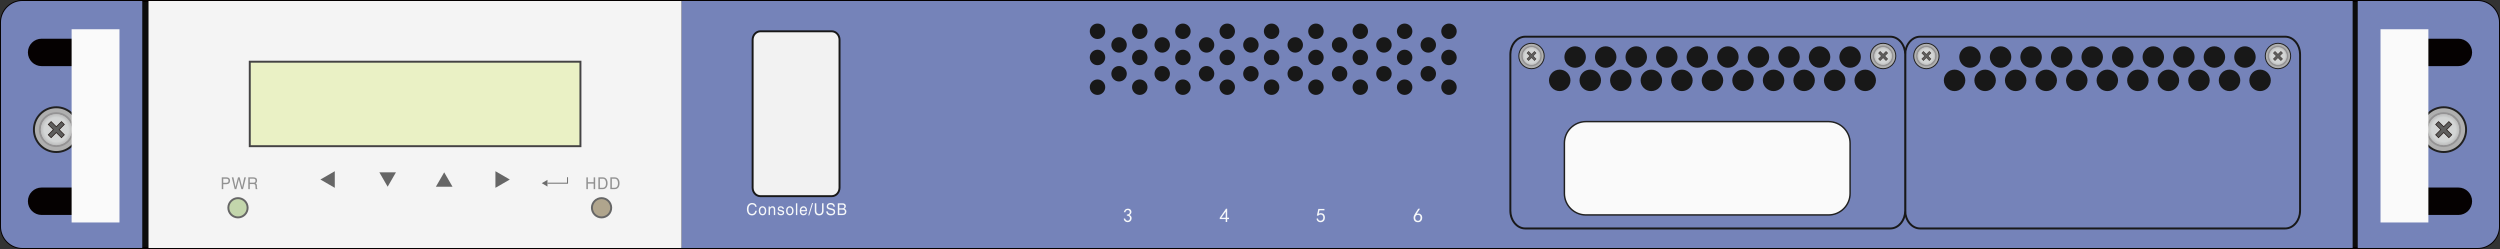 <?xml version="1.0" encoding="utf-8"?>
<!-- Generator: Adobe Illustrator 16.0.0, SVG Export Plug-In . SVG Version: 6.00 Build 0)  -->
<!DOCTYPE svg PUBLIC "-//W3C//DTD SVG 1.1//EN" "http://www.w3.org/Graphics/SVG/1.1/DTD/svg11.dtd">
<svg version="1.1" id="图层_1" xmlns="http://www.w3.org/2000/svg" xmlns:xlink="http://www.w3.org/1999/xlink" x="0px" y="0px"
	 width="1276.59px" height="127.14px" viewBox="0 0 1276.59 127.14" enable-background="new 0 0 1276.59 127.14"
	 xml:space="preserve">
<rect x="0" y="0" width="1276.59" height="127.14" fill="#333333" stroke="none"/>
<g>
	<path fill="#0C0C0C" d="M1276.091,115.642c0,6.075-4.926,11-11,11H11.5c-6.075,0-11-4.925-11-11V11.5c0-6.075,4.925-11,11-11
		h1253.591c6.074,0,11,4.925,11,11V115.642z"/>
	<path fill="#040000" d="M1265.091,127.142H11.5c-6.341,0-11.5-5.159-11.5-11.5V11.5C0,5.159,5.159,0,11.5,0h1253.591
		c6.341,0,11.5,5.159,11.5,11.5v104.142C1276.591,121.982,1271.432,127.142,1265.091,127.142z M11.5,1C5.71,1,1,5.71,1,11.5v104.142
		c0,5.79,4.71,10.5,10.5,10.5h1253.591c5.79,0,10.5-4.71,10.5-10.5V11.5c0-5.79-4.71-10.5-10.5-10.5H11.5z"/>
</g>
<g>
	<path fill="#7583B9" d="M72.643,0.5H11.5c-6.075,0-11,4.925-11,11v104.142c0,6.075,4.925,11,11,11h61.143V0.5z"/>
</g>
<g>
	<path fill="#050101" d="M51.246,26.764c0,3.866-3.134,7-7,7h-23c-3.866,0-7-3.134-7-7l0,0c0-3.866,3.134-7,7-7h23
		C48.112,19.764,51.246,22.897,51.246,26.764L51.246,26.764z"/>
</g>
<g>
	<path fill="#050101" d="M51.246,102.764c0,3.866-3.134,7-7,7h-23c-3.866,0-7-3.134-7-7l0,0c0-3.866,3.134-7,7-7h23
		C48.112,95.764,51.246,98.897,51.246,102.764L51.246,102.764z"/>
</g>
<g>
	<path fill="#AFAFAF" d="M36.83,74.283c-4.46,4.461-11.696,4.457-16.161-0.008C16.203,69.81,16.2,62.572,20.66,58.113
		c4.462-4.462,11.698-4.459,16.163,0.008C41.289,62.586,41.292,69.822,36.83,74.283"/>
</g>
<g>
	<path fill="#202020" d="M28.757,78.127c-3.188,0-6.187-1.242-8.442-3.498c-2.254-2.254-3.497-5.25-3.498-8.437
		c-0.001-3.187,1.238-6.182,3.489-8.433c2.251-2.251,5.245-3.491,8.429-3.491c3.188,0,6.187,1.242,8.441,3.499
		c2.254,2.254,3.497,5.25,3.498,8.436c0.001,3.187-1.239,6.182-3.491,8.434C34.934,76.887,31.941,78.127,28.757,78.127z
		 M28.735,55.269c-2.917,0-5.66,1.136-7.722,3.198c-2.063,2.062-3.198,4.806-3.196,7.725c0.001,2.92,1.14,5.665,3.205,7.73
		c2.066,2.066,4.813,3.205,7.735,3.205c2.917,0,5.658-1.136,7.719-3.197c2.063-2.063,3.199-4.807,3.198-7.726
		c-0.001-2.919-1.14-5.665-3.205-7.729C34.403,56.407,31.657,55.269,28.735,55.269z"/>
</g>
<g>
	<path fill="#AFAFAF" d="M34.687,72.139c-3.278,3.277-8.596,3.275-11.875-0.006c-3.281-3.279-3.284-8.598-0.006-11.875
		c3.278-3.278,8.596-3.275,11.876,0.004C37.963,63.543,37.965,68.86,34.687,72.139"/>
</g>
<g>
	<path fill="#949394" d="M28.753,75.096c-2.378,0-4.614-0.927-6.295-2.609c-1.681-1.681-2.608-3.915-2.609-6.291
		c-0.001-2.377,0.923-4.611,2.604-6.291c1.679-1.679,3.912-2.604,6.288-2.604c2.377,0,4.613,0.926,6.295,2.607
		c3.471,3.471,3.473,9.116,0.005,12.584C33.361,74.171,31.128,75.096,28.753,75.096z M28.74,58.301c-2.108,0-4.09,0.82-5.581,2.311
		c-1.491,1.491-2.312,3.473-2.311,5.583c0.001,2.109,0.824,4.093,2.316,5.585c1.493,1.493,3.477,2.316,5.588,2.316
		c2.108,0,4.089-0.821,5.58-2.311c3.078-3.078,3.076-8.089-0.005-11.17C32.835,59.123,30.85,58.301,28.74,58.301z"/>
</g>
<g>
	<g>
		<defs>
			
				<rect id="SVGID_1_" x="20.826" y="58.288" transform="matrix(-0.707 -0.707 0.707 -0.707 2.269 133.335)" width="15.839" height="15.82"/>
		</defs>
		<clipPath id="SVGID_2_">
			<use xlink:href="#SVGID_1_"  overflow="visible"/>
		</clipPath>
		<g clip-path="url(#SVGID_2_)">
			<path fill="#BFBFBF" d="M34.345,71.797c-3.089,3.09-8.1,3.086-11.191-0.006c-3.093-3.092-3.095-8.104-0.006-11.191
				c3.089-3.09,8.1-3.088,11.191,0.005C37.432,63.695,37.435,68.707,34.345,71.797"/>
		</g>
		<g clip-path="url(#SVGID_2_)">
			<path fill="#C1C1C1" d="M34.213,71.666c-3.016,3.016-7.909,3.013-10.929-0.008c-3.02-3.018-3.021-7.912-0.006-10.928
				c3.017-3.017,7.91-3.016,10.93,0.005S37.229,68.648,34.213,71.666"/>
		</g>
		<g clip-path="url(#SVGID_2_)">
			<path fill="#C3C4C4" d="M34.081,71.534c-2.942,2.942-7.72,2.942-10.666-0.005s-2.947-7.723-0.005-10.666
				c2.943-2.943,7.72-2.943,10.667,0.002C37.023,63.813,37.025,68.59,34.081,71.534"/>
		</g>
		<g clip-path="url(#SVGID_2_)">
			<path fill="#C5C6C6" d="M33.949,71.402c-2.871,2.871-7.528,2.868-10.402-0.005c-2.874-2.876-2.876-7.532-0.006-10.403
				c2.873-2.871,7.529-2.869,10.403,0.004C36.819,63.873,36.821,68.531,33.949,71.402"/>
		</g>
		<g clip-path="url(#SVGID_2_)">
			<path fill="#C7C9C9" d="M33.818,71.271c-2.798,2.798-7.338,2.795-10.14-0.005c-2.801-2.802-2.802-7.342-0.005-10.14
				c2.799-2.799,7.339-2.798,10.141,0.005C36.615,63.932,36.617,68.473,33.818,71.271"/>
		</g>
		<g clip-path="url(#SVGID_2_)">
			<path fill="#CACBCB" d="M33.686,71.139c-2.725,2.725-7.146,2.724-9.875-0.005c-2.729-2.729-2.729-7.149-0.005-9.876
				c2.727-2.727,7.148-2.725,9.876,0.004C36.411,63.99,36.412,68.412,33.686,71.139"/>
		</g>
		<g clip-path="url(#SVGID_2_)">
			<path fill="#CCCECE" d="M33.555,71.008c-2.652,2.652-6.957,2.65-9.613-0.006c-2.655-2.654-2.656-6.96-0.005-9.613
				c2.654-2.652,6.958-2.652,9.614,0.004S36.208,68.354,33.555,71.008"/>
		</g>
		<g clip-path="url(#SVGID_2_)">
			<path fill="#CED0D0" d="M33.423,70.875c-2.579,2.58-6.768,2.58-9.35-0.004c-2.583-2.582-2.584-6.771-0.005-9.35
				c2.581-2.582,6.769-2.58,9.351,0.002C36.003,64.107,36.004,68.293,33.423,70.875"/>
		</g>
		<g clip-path="url(#SVGID_2_)">
			<path fill="#D1D3D3" d="M33.29,70.743c-2.506,2.507-6.575,2.506-9.085-0.003c-2.511-2.511-2.512-6.582-0.005-9.086
				c2.509-2.51,6.578-2.508,9.088,0.002C35.799,64.166,35.799,68.235,33.29,70.743"/>
		</g>
		<g clip-path="url(#SVGID_2_)">
			<path fill="#D3D5D5" d="M33.16,70.613c-2.435,2.434-6.386,2.432-8.823-0.006s-2.439-6.389-0.005-8.822
				c2.436-2.436,6.386-2.436,8.823,0.003C35.594,64.227,35.595,68.177,33.16,70.613"/>
		</g>
	</g>
</g>
<g>
	<polygon fill="#5F5F5E" points="24.651,68.83 27.284,66.197 24.648,63.562 26.11,62.1 28.746,64.736 31.378,62.102 32.842,63.565 
		30.209,66.198 32.844,68.834 31.383,70.295 28.747,67.66 26.114,70.292 	"/>
</g>
<g>
	<path fill="#231815" d="M32.589,63.566l-2.38,2.379l-0.254,0.253l0.254,0.254l2.382,2.382l-1.209,1.207l-2.381-2.381l-0.254-0.254
		l-0.253,0.254l-2.379,2.378l-1.209-1.208l2.379-2.379l0.253-0.253l-0.254-0.255l-2.382-2.382l1.208-1.208l2.382,2.381l0.254,0.254
		l0.253-0.252l2.379-2.379L32.589,63.566z M33.094,63.566l-1.716-1.717l-2.632,2.633l-2.635-2.635l-1.716,1.714l2.636,2.636
		l-2.633,2.633l1.716,1.717l2.633-2.633l2.635,2.633l1.715-1.713l-2.635-2.636L33.094,63.566z"/>
</g>
<g>
	<rect x="36.572" y="14.932" fill="#FAFAFA" width="24.437" height="98.666"/>
</g>
<g>
	<path fill="#7583B9" d="M1203.947,0.5h61.144c6.074,0,11,4.925,11,11v104.142c0,6.075-4.926,11-11,11h-61.144V0.5z"/>
</g>
<g>
	<path fill="#050101" d="M1225.345,26.764c0,3.866,3.133,7,7,7h23c3.865,0,7-3.134,7-7l0,0c0-3.866-3.135-7-7-7h-23
		C1228.478,19.764,1225.345,22.897,1225.345,26.764L1225.345,26.764z"/>
</g>
<g>
	<path fill="#050101" d="M1225.345,102.764c0,3.866,3.133,7,7,7h23c3.865,0,7-3.134,7-7l0,0c0-3.866-3.135-7-7-7h-23
		C1228.478,95.764,1225.345,98.897,1225.345,102.764L1225.345,102.764z"/>
</g>
<g>
	<path fill="#AFAFAF" d="M1239.761,74.283c4.459,4.461,11.695,4.457,16.16-0.008c4.467-4.466,4.469-11.703,0.01-16.162
		c-4.463-4.462-11.699-4.459-16.164,0.008C1235.302,62.586,1235.298,69.822,1239.761,74.283"/>
</g>
<g>
	<path fill="#202020" d="M1247.834,78.127C1247.833,78.127,1247.833,78.127,1247.834,78.127c-3.186-0.001-6.178-1.24-8.427-3.49
		c-2.253-2.252-3.493-5.247-3.491-8.434c0.001-3.186,1.243-6.182,3.497-8.436c2.255-2.256,5.253-3.499,8.441-3.499
		c3.185,0,6.178,1.24,8.43,3.491c2.251,2.251,3.49,5.246,3.489,8.433c-0.002,3.187-1.244,6.183-3.499,8.437
		C1254.02,76.884,1251.021,78.127,1247.834,78.127z M1247.854,55.269c-2.921,0-5.668,1.138-7.734,3.206
		c-2.065,2.065-3.203,4.81-3.204,7.729c-0.002,2.919,1.135,5.663,3.198,7.726c2.061,2.062,4.802,3.196,7.719,3.197c0,0,0,0,0.001,0
		c2.92,0,5.667-1.139,7.733-3.205c2.065-2.065,3.204-4.811,3.206-7.73c0.001-2.919-1.134-5.662-3.196-7.725
		C1253.515,56.405,1250.771,55.269,1247.854,55.269z"/>
</g>
<g>
	<path fill="#AFAFAF" d="M1241.903,72.139c3.279,3.277,8.596,3.275,11.875-0.006c3.281-3.279,3.285-8.598,0.006-11.875
		c-3.277-3.278-8.596-3.275-11.875,0.004C1238.628,63.543,1238.626,68.86,1241.903,72.139"/>
</g>
<g>
	<path fill="#949394" d="M1247.837,75.096L1247.837,75.096c-2.375-0.001-4.607-0.925-6.287-2.604
		c-3.468-3.469-3.465-9.113,0.006-12.584c1.682-1.682,3.917-2.607,6.295-2.607c2.376,0,4.608,0.924,6.287,2.604
		c1.681,1.679,2.605,3.914,2.604,6.291c-0.001,2.376-0.928,4.61-2.609,6.291C1252.45,74.169,1250.215,75.096,1247.837,75.096z
		 M1247.851,58.301c-2.11,0-4.096,0.822-5.588,2.314c-3.081,3.081-3.083,8.092-0.006,11.17c1.49,1.489,3.473,2.31,5.58,2.311
		c2.11,0,4.095-0.823,5.588-2.316c1.493-1.492,2.315-3.476,2.316-5.585c0.001-2.11-0.819-4.092-2.311-5.583
		C1251.941,59.121,1249.959,58.301,1247.851,58.301z"/>
</g>
<g>
	<g>
		<defs>
			
				<rect id="SVGID_3_" x="1239.925" y="58.288" transform="matrix(0.707 -0.707 0.707 0.707 318.604 901.667)" width="15.839" height="15.819"/>
		</defs>
		<clipPath id="SVGID_4_">
			<use xlink:href="#SVGID_3_"  overflow="visible"/>
		</clipPath>
		<g clip-path="url(#SVGID_4_)">
			<path fill="#BFBFBF" d="M1242.245,71.797c3.09,3.09,8.1,3.086,11.191-0.006c3.094-3.092,3.096-8.104,0.006-11.191
				c-3.088-3.09-8.1-3.088-11.191,0.005C1239.159,63.695,1239.155,68.707,1242.245,71.797"/>
		</g>
		<g clip-path="url(#SVGID_4_)">
			<path fill="#C1C1C1" d="M1242.378,71.666c3.015,3.016,7.908,3.013,10.928-0.008c3.02-3.018,3.021-7.912,0.006-10.928
				c-3.016-3.017-7.91-3.016-10.93,0.005S1239.36,68.648,1242.378,71.666"/>
		</g>
		<g clip-path="url(#SVGID_4_)">
			<path fill="#C3C4C4" d="M1242.509,71.534c2.943,2.942,7.721,2.942,10.666-0.005c2.947-2.947,2.947-7.723,0.006-10.666
				c-2.943-2.943-7.721-2.943-10.668,0.002C1239.567,63.813,1239.565,68.59,1242.509,71.534"/>
		</g>
		<g clip-path="url(#SVGID_4_)">
			<path fill="#C5C6C6" d="M1242.642,71.402c2.871,2.871,7.527,2.868,10.402-0.005c2.873-2.876,2.875-7.532,0.006-10.403
				c-2.873-2.871-7.529-2.869-10.404,0.004C1239.771,63.873,1239.769,68.531,1242.642,71.402"/>
		</g>
		<g clip-path="url(#SVGID_4_)">
			<path fill="#C7C9C9" d="M1242.772,71.271c2.797,2.798,7.338,2.795,10.139-0.005c2.801-2.802,2.803-7.342,0.006-10.14
				c-2.799-2.799-7.34-2.798-10.141,0.005C1239.976,63.932,1239.974,68.473,1242.772,71.271"/>
		</g>
		<g clip-path="url(#SVGID_4_)">
			<path fill="#CACBCB" d="M1242.905,71.139c2.725,2.725,7.146,2.724,9.875-0.005c2.729-2.729,2.729-7.149,0.004-9.876
				c-2.727-2.727-7.148-2.725-9.875,0.004C1240.179,63.99,1240.179,68.412,1242.905,71.139"/>
		</g>
		<g clip-path="url(#SVGID_4_)">
			<path fill="#CCCECE" d="M1243.036,71.008c2.652,2.652,6.957,2.65,9.613-0.006c2.654-2.654,2.656-6.96,0.004-9.613
				c-2.654-2.652-6.957-2.652-9.613,0.004S1240.382,68.354,1243.036,71.008"/>
		</g>
		<g clip-path="url(#SVGID_4_)">
			<path fill="#CED0D0" d="M1243.167,70.875c2.58,2.58,6.768,2.58,9.35-0.004c2.584-2.582,2.584-6.771,0.006-9.35
				c-2.582-2.582-6.77-2.58-9.352,0.002C1240.587,64.107,1240.587,68.293,1243.167,70.875"/>
		</g>
		<g clip-path="url(#SVGID_4_)">
			<path fill="#D1D3D3" d="M1243.3,70.743c2.506,2.507,6.576,2.506,9.086-0.003c2.51-2.511,2.512-6.582,0.004-9.086
				c-2.508-2.51-6.578-2.508-9.088,0.002S1240.792,68.235,1243.3,70.743"/>
		</g>
		<g clip-path="url(#SVGID_4_)">
			<path fill="#D3D5D5" d="M1243.431,70.613c2.434,2.434,6.385,2.432,8.822-0.006s2.439-6.389,0.006-8.822
				c-2.436-2.436-6.387-2.436-8.824,0.003S1240.995,68.177,1243.431,70.613"/>
		</g>
	</g>
</g>
<g>
	<polygon fill="#5F5F5E" points="1251.938,68.83 1249.306,66.197 1251.942,63.562 1250.479,62.1 1247.845,64.736 1245.212,62.102 
		1243.749,63.565 1246.382,66.198 1243.747,68.834 1245.208,70.295 1247.843,67.66 1250.476,70.292 	"/>
</g>
<g>
	<path fill="#231815" d="M1245.212,62.357l2.379,2.379l0.254,0.252l0.254-0.254l2.381-2.381l1.209,1.208l-2.383,2.382l-0.254,0.255
		l0.254,0.253l2.379,2.379l-1.209,1.208l-2.379-2.378l-0.254-0.254l-0.254,0.254l-2.381,2.381l-1.209-1.207l2.383-2.382l0.254-0.254
		l-0.254-0.253l-2.381-2.379L1245.212,62.357z M1246.128,66.198l-2.635,2.636l1.715,1.713l2.635-2.633l2.633,2.633l1.717-1.717
		l-2.633-2.633l2.635-2.636l-1.715-1.714l-2.635,2.635l-2.633-2.633l-1.715,1.717L1246.128,66.198z"/>
</g>
<g>
	<rect x="1215.581" y="14.932" fill="#FAFAFA" width="24.437" height="98.666"/>
</g>
<g>
	<rect x="75.838" y="0.5" fill="#F4F4F4" width="272.26" height="126.142"/>
</g>
<g>
	<rect x="348.098" y="0.5" fill="#7583B9" width="853.245" height="126.142"/>
</g>
<g>
	<path fill="#7583B9" d="M1174.496,107.572c0,5.021-3.403,9.09-7.601,9.09H980.468c-4.197,0-7.601-4.068-7.601-9.09V27.83
		c0-5.021,3.403-9.092,7.601-9.092h186.428c4.197,0,7.601,4.07,7.601,9.092V107.572z"/>
	<path fill="#181818" d="M1166.896,117.162H980.468c-4.467,0-8.101-4.302-8.101-9.59V27.83c0-5.289,3.634-9.592,8.101-9.592h186.428
		c4.467,0,8.101,4.303,8.101,9.592v79.742C1174.996,112.86,1171.362,117.162,1166.896,117.162z M980.468,19.238
		c-3.915,0-7.101,3.854-7.101,8.592v79.742c0,4.736,3.186,8.59,7.101,8.59h186.428c3.915,0,7.101-3.854,7.101-8.59V27.83
		c0-4.737-3.186-8.592-7.101-8.592H980.468z"/>
</g>
<g>
	<path fill="#AFAFAF" d="M979.089,33.185c2.531,2.531,6.637,2.528,9.17-0.005c2.534-2.533,2.535-6.64,0.006-9.17
		c-2.532-2.531-6.639-2.53-9.172,0.004C976.56,26.547,976.558,30.653,979.089,33.185"/>
</g>
<g>
	<path fill="#202020" d="M983.67,35.331C983.67,35.331,983.67,35.331,983.67,35.331c-1.798,0-3.487-0.7-4.758-1.97
		c-2.625-2.625-2.623-6.897,0.004-9.524c1.272-1.273,2.965-1.975,4.766-1.975c1.798,0,3.488,0.7,4.76,1.971
		c2.624,2.625,2.621,6.897-0.006,9.523C987.162,34.63,985.47,35.331,983.67,35.331z M983.682,22.362
		c-1.667,0-3.233,0.649-4.412,1.828c-2.432,2.432-2.434,6.388-0.004,8.817c1.176,1.176,2.739,1.823,4.403,1.823h0.001
		c1.666,0,3.233-0.649,4.412-1.828c2.433-2.431,2.435-6.386,0.006-8.816C986.911,23.01,985.346,22.362,983.682,22.362z"/>
</g>
<g>
	<path fill="#AFAFAF" d="M980.306,31.968c1.859,1.859,4.877,1.858,6.738-0.003s1.863-4.879,0.002-6.738
		c-1.859-1.86-4.877-1.858-6.738,0.002C978.446,27.091,978.446,30.107,980.306,31.968"/>
</g>
<g>
	<path fill="#949394" d="M983.673,33.861C983.672,33.861,983.672,33.861,983.673,33.861c-1.406,0-2.728-0.547-3.721-1.54
		c-2.052-2.052-2.051-5.393,0.002-7.446c0.995-0.995,2.318-1.543,3.726-1.543c1.405,0,2.727,0.547,3.72,1.541
		c0.994,0.994,1.542,2.315,1.541,3.722c0,1.406-0.548,2.729-1.543,3.723C986.402,33.313,985.079,33.861,983.673,33.861z
		 M983.68,24.332c-1.141,0-2.212,0.444-3.019,1.25c-1.663,1.664-1.663,4.37-0.002,6.032c0.805,0.804,1.874,1.247,3.013,1.247h0.001
		c1.14,0,2.211-0.444,3.018-1.25c0.806-0.806,1.25-1.877,1.25-3.017c0.001-1.139-0.442-2.21-1.248-3.015
		C985.888,24.775,984.818,24.332,983.68,24.332z"/>
</g>
<g>
	<g>
		<defs>
			
				<rect id="SVGID_5_" x="979.183" y="24.109" transform="matrix(0.707 -0.707 0.707 0.707 267.787 703.83)" width="8.987" height="8.976"/>
		</defs>
		<clipPath id="SVGID_6_">
			<use xlink:href="#SVGID_5_"  overflow="visible"/>
		</clipPath>
		<g clip-path="url(#SVGID_6_)">
			<path fill="#BFBFBF" d="M980.499,31.773c1.754,1.754,4.596,1.751,6.351-0.003c1.755-1.755,1.756-4.599,0.003-6.351
				c-1.752-1.753-4.596-1.752-6.35,0.003C978.748,27.177,978.747,30.021,980.499,31.773"/>
		</g>
		<g clip-path="url(#SVGID_6_)">
			<path fill="#C1C1C1" d="M980.575,31.699c1.711,1.711,4.486,1.709,6.199-0.004c1.715-1.713,1.715-4.489,0.004-6.201
				c-1.711-1.711-4.488-1.711-6.201,0.004C978.864,27.211,978.862,29.987,980.575,31.699"/>
		</g>
		<g clip-path="url(#SVGID_6_)">
			<path fill="#C3C4C4" d="M980.649,31.625c1.67,1.669,4.38,1.669,6.051-0.003c1.672-1.673,1.674-4.382,0.004-6.052
				s-4.381-1.67-6.053,0.001C978.979,27.244,978.979,29.954,980.649,31.625"/>
		</g>
		<g clip-path="url(#SVGID_6_)">
			<path fill="#C5C6C6" d="M980.724,31.55c1.629,1.629,4.271,1.628,5.902-0.003c1.631-1.632,1.633-4.273,0.004-5.902
				c-1.631-1.629-4.272-1.628-5.902,0.002C979.095,27.277,979.095,29.921,980.724,31.55"/>
		</g>
		<g clip-path="url(#SVGID_6_)">
			<path fill="#C7C9C9" d="M980.798,31.475c1.588,1.588,4.164,1.586,5.754-0.002c1.589-1.59,1.59-4.166,0.002-5.754
				s-4.164-1.587-5.754,0.004C979.212,27.311,979.21,29.887,980.798,31.475"/>
		</g>
		<g clip-path="url(#SVGID_6_)">
			<path fill="#CACBCB" d="M980.874,31.4c1.545,1.546,4.055,1.545,5.603-0.003c1.549-1.548,1.549-4.057,0.003-5.604
				c-1.547-1.547-4.057-1.546-5.604,0.002C979.327,27.344,979.327,29.854,980.874,31.4"/>
		</g>
		<g clip-path="url(#SVGID_6_)">
			<path fill="#CCCECE" d="M980.948,31.326c1.504,1.505,3.947,1.504,5.454-0.004c1.507-1.506,1.507-3.949,0.003-5.454
				c-1.506-1.505-3.947-1.505-5.455,0.002S979.442,29.82,980.948,31.326"/>
		</g>
		<g clip-path="url(#SVGID_6_)">
			<path fill="#CED0D0" d="M981.022,31.25c1.463,1.465,3.84,1.465,5.305-0.002c1.467-1.465,1.467-3.842,0.004-5.305
				c-1.465-1.465-3.842-1.464-5.307,0.001C979.56,27.41,979.558,29.785,981.022,31.25"/>
		</g>
		<g clip-path="url(#SVGID_6_)">
			<path fill="#D1D3D3" d="M981.099,31.176c1.422,1.422,3.73,1.422,5.154-0.002s1.426-3.734,0.002-5.155
				c-1.423-1.424-3.732-1.423-5.156,0.001S979.675,29.753,981.099,31.176"/>
		</g>
		<g clip-path="url(#SVGID_6_)">
			<path fill="#D3D5D5" d="M981.171,31.102c1.383,1.381,3.624,1.38,5.008-0.002c1.382-1.384,1.383-3.626,0.002-5.007
				c-1.382-1.382-3.623-1.382-5.006,0.002C979.791,27.479,979.79,29.72,981.171,31.102"/>
		</g>
	</g>
</g>
<g>
	<polygon fill="#5F5F5E" points="985.999,30.09 984.505,28.598 986.001,27.102 985.171,26.271 983.677,27.768 982.183,26.272 
		981.352,27.104 982.847,28.598 981.351,30.093 982.181,30.922 983.675,29.427 985.169,30.92 	"/>
</g>
<g>
	<path fill="#231815" d="M982.183,26.418l1.35,1.35l0.145,0.143l0.144-0.144l1.351-1.351l0.686,0.686l-1.352,1.351l-0.143,0.146
		l0.143,0.143l1.35,1.35l-0.686,0.686l-1.35-1.349l-0.145-0.145l-0.143,0.145l-1.352,1.351l-0.686-0.685l1.352-1.352l0.144-0.144
		l-0.144-0.145l-1.352-1.35L982.183,26.418z M982.702,28.598l-1.494,1.495l0.973,0.972l1.494-1.494l1.494,1.494l0.974-0.975
		l-1.493-1.492l1.496-1.496l-0.975-0.973l-1.494,1.494l-1.494-1.493l-0.973,0.974L982.702,28.598z"/>
</g>
<g>
	<path fill="#AFAFAF" d="M1158.622,33.185c2.529,2.531,6.637,2.528,9.17-0.005s2.535-6.64,0.004-9.17
		c-2.531-2.531-6.637-2.53-9.17,0.004C1156.091,26.547,1156.091,30.653,1158.622,33.185"/>
</g>
<g>
	<path fill="#202020" d="M1163.202,35.331L1163.202,35.331c-1.799,0-3.487-0.7-4.757-1.97c-1.271-1.271-1.972-2.963-1.971-4.762
		c0-1.799,0.701-3.491,1.975-4.763c1.272-1.273,2.965-1.975,4.765-1.975c1.798,0,3.488,0.7,4.759,1.971
		c1.271,1.271,1.972,2.962,1.971,4.761s-0.702,3.49-1.975,4.763C1166.695,34.63,1165.002,35.331,1163.202,35.331z M1163.214,22.362
		c-1.666,0-3.232,0.649-4.411,1.828c-1.179,1.178-1.828,2.744-1.828,4.41c-0.001,1.665,0.647,3.23,1.824,4.408
		c1.175,1.176,2.738,1.823,4.403,1.823l0,0c1.667,0,3.234-0.649,4.413-1.828c1.178-1.178,1.827-2.744,1.828-4.409
		c0-1.666-0.647-3.23-1.824-4.407C1166.442,23.01,1164.878,22.362,1163.214,22.362z"/>
</g>
<g>
	<path fill="#AFAFAF" d="M1159.838,31.968c1.86,1.859,4.878,1.858,6.737-0.003c1.862-1.861,1.863-4.879,0.004-6.738
		c-1.859-1.86-4.877-1.858-6.738,0.002C1157.979,27.091,1157.978,30.107,1159.838,31.968"/>
</g>
<g>
	<path fill="#949394" d="M1163.205,33.861L1163.205,33.861c-1.405,0-2.727-0.547-3.721-1.54c-2.052-2.052-2.051-5.392,0.003-7.446
		c0.995-0.995,2.318-1.543,3.726-1.543c1.405,0,2.727,0.547,3.72,1.541c0.994,0.994,1.541,2.316,1.54,3.722
		s-0.549,2.729-1.544,3.723C1165.935,33.313,1164.612,33.861,1163.205,33.861z M1163.213,24.332c-1.141,0-2.212,0.444-3.019,1.25
		c-1.663,1.665-1.665,4.37-0.003,6.032c0.805,0.804,1.875,1.247,3.014,1.247l0,0c1.14,0,2.211-0.444,3.017-1.25
		c0.807-0.806,1.251-1.877,1.251-3.017c0.001-1.139-0.442-2.21-1.247-3.015S1164.352,24.332,1163.213,24.332z"/>
</g>
<g>
	<g>
		<defs>
			
				<rect id="SVGID_7_" x="1158.715" y="24.109" transform="matrix(0.707 -0.707 0.707 0.707 320.351 830.759)" width="8.987" height="8.976"/>
		</defs>
		<clipPath id="SVGID_8_">
			<use xlink:href="#SVGID_7_"  overflow="visible"/>
		</clipPath>
		<g clip-path="url(#SVGID_8_)">
			<path fill="#BFBFBF" d="M1160.032,31.773c1.752,1.754,4.596,1.751,6.35-0.003c1.754-1.755,1.756-4.599,0.004-6.351
				c-1.754-1.753-4.596-1.752-6.351,0.003C1158.28,27.177,1158.278,30.021,1160.032,31.773"/>
		</g>
		<g clip-path="url(#SVGID_8_)">
			<path fill="#C1C1C1" d="M1160.106,31.699c1.711,1.711,4.488,1.709,6.201-0.004s1.713-4.489,0.003-6.201
				c-1.712-1.711-4.487-1.711-6.201,0.004C1158.396,27.211,1158.396,29.987,1160.106,31.699"/>
		</g>
		<g clip-path="url(#SVGID_8_)">
			<path fill="#C3C4C4" d="M1160.181,31.625c1.67,1.669,4.381,1.669,6.053-0.003c1.672-1.673,1.672-4.382,0.002-6.052
				s-4.379-1.67-6.052,0.001C1158.513,27.244,1158.511,29.954,1160.181,31.625"/>
		</g>
		<g clip-path="url(#SVGID_8_)">
			<path fill="#C5C6C6" d="M1160.257,31.55c1.629,1.629,4.271,1.628,5.902-0.003c1.63-1.632,1.631-4.273,0.002-5.902
				s-4.271-1.628-5.902,0.002C1158.628,27.277,1158.626,29.921,1160.257,31.55"/>
		</g>
		<g clip-path="url(#SVGID_8_)">
			<path fill="#C7C9C9" d="M1160.331,31.475c1.587,1.588,4.162,1.586,5.752-0.002c1.59-1.59,1.59-4.166,0.004-5.754
				c-1.588-1.588-4.164-1.587-5.754,0.004C1158.743,27.311,1158.743,29.887,1160.331,31.475"/>
		</g>
		<g clip-path="url(#SVGID_8_)">
			<path fill="#CACBCB" d="M1160.405,31.4c1.547,1.546,4.055,1.545,5.604-0.003s1.549-4.057,0.002-5.604s-4.055-1.546-5.604,0.002
				C1158.859,27.344,1158.858,29.854,1160.405,31.4"/>
		</g>
		<g clip-path="url(#SVGID_8_)">
			<path fill="#CCCECE" d="M1160.479,31.326c1.506,1.505,3.947,1.504,5.455-0.004c1.506-1.506,1.508-3.949,0.002-5.454
				s-3.947-1.505-5.455,0.002C1158.976,27.377,1158.975,29.82,1160.479,31.326"/>
		</g>
		<g clip-path="url(#SVGID_8_)">
			<path fill="#CED0D0" d="M1160.556,31.25c1.462,1.465,3.84,1.465,5.305-0.002c1.465-1.465,1.465-3.842,0.002-5.305
				c-1.465-1.465-3.84-1.464-5.305,0.001C1159.091,27.41,1159.091,29.785,1160.556,31.25"/>
		</g>
		<g clip-path="url(#SVGID_8_)">
			<path fill="#D1D3D3" d="M1160.63,31.176c1.422,1.422,3.73,1.422,5.154-0.002c1.426-1.424,1.426-3.734,0.004-5.155
				c-1.424-1.424-3.732-1.423-5.156,0.001C1159.206,27.443,1159.206,29.753,1160.63,31.176"/>
		</g>
		<g clip-path="url(#SVGID_8_)">
			<path fill="#D3D5D5" d="M1160.704,31.102c1.381,1.381,3.623,1.38,5.006-0.002c1.383-1.384,1.385-3.626,0.003-5.007
				c-1.382-1.382-3.624-1.382-5.007,0.002S1159.323,29.72,1160.704,31.102"/>
		</g>
	</g>
</g>
<g>
	<polygon fill="#5F5F5E" points="1165.532,30.09 1164.038,28.598 1165.534,27.102 1164.704,26.271 1163.208,27.768 1161.716,26.272 
		1160.884,27.104 1162.378,28.598 1160.884,30.093 1161.712,30.922 1163.208,29.427 1164.702,30.92 	"/>
</g>
<g>
	<path fill="#231815" d="M1161.716,26.418l1.35,1.35l0.143,0.143l0.145-0.144l1.352-1.351l0.686,0.686l-1.352,1.351l-0.145,0.146
		l0.145,0.143l1.35,1.35l-0.687,0.686l-1.351-1.349l-0.143-0.145l-0.145,0.145l-1.351,1.351l-0.687-0.685l1.352-1.352l0.145-0.144
		l-0.145-0.145l-1.35-1.35L1161.716,26.418z M1162.235,28.598l-1.496,1.495l0.974,0.972l1.495-1.494l1.494,1.494l0.973-0.975
		l-1.494-1.492l1.496-1.496l-0.973-0.973l-1.496,1.494l-1.492-1.493l-0.975,0.974L1162.235,28.598z"/>
</g>
<g>
	<g>
		<circle fill="#181818" cx="998.075" cy="41.036" r="5.484"/>
	</g>
	<g>
		<circle fill="#181818" cx="1013.675" cy="41.036" r="5.484"/>
	</g>
	<g>
		<circle fill="#181818" cx="1029.274" cy="41.036" r="5.484"/>
	</g>
	<g>
		<circle fill="#181818" cx="1044.875" cy="41.036" r="5.484"/>
	</g>
	<g>
		<circle fill="#181818" cx="1060.476" cy="41.036" r="5.484"/>
	</g>
	<g>
		<circle fill="#181818" cx="1076.075" cy="41.036" r="5.484"/>
	</g>
	<g>
		<circle fill="#181818" cx="1091.675" cy="41.036" r="5.484"/>
	</g>
	<g>
		<circle fill="#181818" cx="1107.276" cy="41.036" r="5.484"/>
	</g>
	<g>
		<circle fill="#181818" cx="1122.875" cy="41.036" r="5.484"/>
	</g>
	<g>
		<circle fill="#181818" cx="1138.476" cy="41.036" r="5.484"/>
	</g>
	<g>
		<circle fill="#181818" cx="1154.075" cy="41.036" r="5.484"/>
	</g>
	<g>
		<circle fill="#181818" cx="1005.952" cy="29.126" r="5.484"/>
	</g>
	<g>
		<circle fill="#181818" cx="1021.552" cy="29.126" r="5.484"/>
	</g>
	<g>
		<circle fill="#181818" cx="1037.151" cy="29.126" r="5.484"/>
	</g>
	<g>
		<circle fill="#181818" cx="1052.752" cy="29.126" r="5.484"/>
	</g>
	<g>
		<circle fill="#181818" cx="1068.353" cy="29.126" r="5.484"/>
	</g>
	<g>
		<circle fill="#181818" cx="1083.952" cy="29.126" r="5.484"/>
	</g>
	<g>
		<circle fill="#181818" cx="1099.552" cy="29.126" r="5.484"/>
	</g>
	<g>
		<circle fill="#181818" cx="1115.153" cy="29.126" r="5.484"/>
	</g>
	<g>
		<circle fill="#181818" cx="1130.752" cy="29.126" r="5.484"/>
	</g>
	<g>
		<circle fill="#181818" cx="1146.353" cy="29.126" r="5.484"/>
	</g>
</g>
<g>
	<path fill="#7583B9" d="M972.868,107.572c0,5.021-3.404,9.09-7.602,9.09H778.839c-4.197,0-7.6-4.068-7.6-9.09V27.83
		c0-5.021,3.402-9.092,7.6-9.092h186.428c4.197,0,7.602,4.07,7.602,9.092V107.572z"/>
	<path fill="#181818" d="M965.267,117.162H778.839c-4.466,0-8.1-4.302-8.1-9.59V27.83c0-5.289,3.634-9.592,8.1-9.592h186.428
		c4.467,0,8.102,4.303,8.102,9.592v79.742C973.368,112.86,969.733,117.162,965.267,117.162z M778.839,19.238
		c-3.915,0-7.1,3.854-7.1,8.592v79.742c0,4.736,3.185,8.59,7.1,8.59h186.428c3.916,0,7.102-3.854,7.102-8.59V27.83
		c0-4.737-3.186-8.592-7.102-8.592H778.839z"/>
</g>
<g>
	<path fill="#AFAFAF" d="M777.461,33.185c2.53,2.531,6.637,2.528,9.17-0.005c2.534-2.533,2.535-6.64,0.005-9.17
		c-2.531-2.531-6.638-2.53-9.171,0.004C774.931,26.547,774.93,30.653,777.461,33.185"/>
</g>
<g>
	<path fill="#202020" d="M782.041,35.331L782.041,35.331c-1.798,0-3.487-0.7-4.757-1.97c-1.271-1.271-1.972-2.962-1.971-4.762
		c0.001-1.799,0.702-3.49,1.975-4.763c1.272-1.273,2.965-1.975,4.766-1.975c1.798,0,3.488,0.7,4.759,1.971
		c1.271,1.271,1.971,2.962,1.97,4.761c-0.001,1.799-0.702,3.491-1.975,4.763C785.534,34.63,783.842,35.331,782.041,35.331z
		 M782.054,22.362c-1.667,0-3.233,0.649-4.412,1.828c-1.179,1.178-1.828,2.744-1.828,4.41c-0.001,1.665,0.647,3.23,1.824,4.408
		c1.176,1.176,2.739,1.823,4.403,1.823l0,0c1.667,0,3.234-0.649,4.413-1.828c1.179-1.178,1.827-2.744,1.828-4.409
		s-0.646-3.23-1.823-4.407C785.282,23.01,783.718,22.362,782.054,22.362z"/>
</g>
<g>
	<path fill="#AFAFAF" d="M778.677,31.968c1.86,1.859,4.878,1.858,6.738-0.003c1.861-1.861,1.863-4.879,0.003-6.738
		c-1.859-1.86-4.877-1.858-6.738,0.002C776.818,27.091,776.817,30.107,778.677,31.968"/>
</g>
<g>
	<path fill="#949394" d="M782.044,33.861L782.044,33.861c-1.405,0-2.727-0.547-3.721-1.54c-2.051-2.052-2.05-5.393,0.003-7.446
		c0.995-0.995,2.318-1.543,3.726-1.543c1.405,0,2.727,0.547,3.72,1.541c0.994,0.994,1.541,2.315,1.541,3.722
		c-0.001,1.406-0.549,2.729-1.544,3.723C784.774,33.313,783.451,33.861,782.044,33.861z M782.052,24.332
		c-1.141,0-2.212,0.444-3.019,1.25c-1.663,1.664-1.664,4.37-0.003,6.032c0.805,0.804,1.875,1.247,3.014,1.247l0,0
		c1.141,0,2.212-0.444,3.018-1.25s1.25-1.877,1.251-3.017c0-1.139-0.443-2.21-1.248-3.015S783.19,24.332,782.052,24.332z"/>
</g>
<g>
	<g>
		<defs>
			
				<rect id="SVGID_9_" x="777.555" y="24.109" transform="matrix(0.707 -0.707 0.707 0.707 208.753 561.279)" width="8.987" height="8.976"/>
		</defs>
		<clipPath id="SVGID_10_">
			<use xlink:href="#SVGID_9_"  overflow="visible"/>
		</clipPath>
		<g clip-path="url(#SVGID_10_)">
			<path fill="#BFBFBF" d="M778.871,31.773c1.753,1.754,4.596,1.751,6.351-0.003c1.754-1.755,1.756-4.599,0.003-6.351
				c-1.753-1.753-4.596-1.752-6.351,0.003C777.12,27.177,777.118,30.021,778.871,31.773"/>
		</g>
		<g clip-path="url(#SVGID_10_)">
			<path fill="#C1C1C1" d="M778.946,31.699c1.711,1.711,4.487,1.709,6.2-0.004c1.714-1.713,1.714-4.489,0.004-6.201
				c-1.712-1.711-4.488-1.711-6.202,0.004C777.235,27.211,777.234,29.987,778.946,31.699"/>
		</g>
		<g clip-path="url(#SVGID_10_)">
			<path fill="#C3C4C4" d="M779.021,31.625c1.67,1.669,4.381,1.669,6.052-0.003c1.672-1.673,1.673-4.382,0.003-6.052
				s-4.38-1.67-6.053,0.001C777.352,27.244,777.351,29.954,779.021,31.625"/>
		</g>
		<g clip-path="url(#SVGID_10_)">
			<path fill="#C5C6C6" d="M779.096,31.55c1.629,1.629,4.271,1.628,5.902-0.003c1.63-1.632,1.632-4.273,0.003-5.902
				c-1.63-1.629-4.271-1.628-5.902,0.002C777.467,27.277,777.466,29.921,779.096,31.55"/>
		</g>
		<g clip-path="url(#SVGID_10_)">
			<path fill="#C7C9C9" d="M779.17,31.475c1.587,1.588,4.163,1.586,5.753-0.002c1.59-1.59,1.59-4.166,0.003-5.754
				c-1.588-1.588-4.164-1.587-5.754,0.004C777.583,27.311,777.582,29.887,779.17,31.475"/>
		</g>
		<g clip-path="url(#SVGID_10_)">
			<path fill="#CACBCB" d="M779.245,31.4c1.546,1.546,4.055,1.545,5.604-0.003s1.549-4.057,0.002-5.604s-4.056-1.546-5.604,0.002
				C777.698,27.344,777.698,29.854,779.245,31.4"/>
		</g>
		<g clip-path="url(#SVGID_10_)">
			<path fill="#CCCECE" d="M779.319,31.326c1.505,1.505,3.947,1.504,5.455-0.004c1.506-1.506,1.507-3.949,0.002-5.454
				c-1.506-1.505-3.947-1.505-5.455,0.002C777.814,27.377,777.813,29.82,779.319,31.326"/>
		</g>
		<g clip-path="url(#SVGID_10_)">
			<path fill="#CED0D0" d="M779.395,31.25c1.463,1.465,3.84,1.465,5.305-0.002c1.466-1.465,1.466-3.842,0.003-5.305
				c-1.465-1.465-3.841-1.464-5.306,0.001C777.931,27.41,777.93,29.785,779.395,31.25"/>
		</g>
		<g clip-path="url(#SVGID_10_)">
			<path fill="#D1D3D3" d="M779.47,31.176c1.422,1.422,3.73,1.422,5.154-0.002c1.425-1.424,1.426-3.734,0.003-5.155
				c-1.423-1.424-3.732-1.423-5.156,0.001C778.046,27.443,778.046,29.753,779.47,31.176"/>
		</g>
		<g clip-path="url(#SVGID_10_)">
			<path fill="#D3D5D5" d="M779.543,31.102c1.382,1.381,3.624,1.38,5.007-0.002c1.383-1.384,1.384-3.626,0.002-5.007
				c-1.381-1.382-3.623-1.382-5.006,0.002S778.162,29.72,779.543,31.102"/>
		</g>
	</g>
</g>
<g>
	<polygon fill="#5F5F5E" points="784.371,30.09 782.877,28.598 784.373,27.102 783.543,26.271 782.048,27.768 780.555,26.272 
		779.724,27.104 781.218,28.598 779.723,30.093 780.552,30.922 782.047,29.427 783.541,30.92 	"/>
</g>
<g>
	<path fill="#231815" d="M780.555,26.418l1.35,1.35l0.144,0.143l0.145-0.144l1.351-1.351l0.686,0.686l-1.352,1.351l-0.144,0.146
		l0.144,0.143l1.35,1.35l-0.687,0.686l-1.35-1.349l-0.144-0.145l-0.144,0.145l-1.352,1.351l-0.686-0.685l1.352-1.352l0.145-0.144
		l-0.145-0.145l-1.351-1.35L780.555,26.418z M781.074,28.598l-1.495,1.495l0.973,0.972l1.495-1.494l1.494,1.494l0.974-0.975
		l-1.494-1.492l1.496-1.496l-0.974-0.973l-1.495,1.494l-1.493-1.493l-0.974,0.974L781.074,28.598z"/>
</g>
<g>
	<path fill="#AFAFAF" d="M956.993,33.185c2.53,2.531,6.637,2.528,9.17-0.005s2.535-6.64,0.005-9.17
		c-2.532-2.531-6.638-2.53-9.171,0.004C954.463,26.547,954.462,30.653,956.993,33.185"/>
</g>
<g>
	<path fill="#202020" d="M961.573,35.331L961.573,35.331c-1.798,0-3.487-0.7-4.757-1.97c-1.271-1.271-1.972-2.962-1.971-4.762
		c0.001-1.799,0.702-3.49,1.975-4.763c1.272-1.273,2.965-1.975,4.765-1.975c1.798,0,3.488,0.7,4.76,1.971s1.971,2.962,1.97,4.761
		s-0.702,3.49-1.975,4.763C965.066,34.63,963.374,35.331,961.573,35.331z M961.585,22.362c-1.666,0-3.232,0.649-4.411,1.828
		c-1.179,1.178-1.828,2.744-1.828,4.41c-0.001,1.665,0.647,3.23,1.824,4.408c1.176,1.176,2.739,1.823,4.403,1.823l0,0
		c1.667,0,3.234-0.649,4.413-1.828c1.178-1.178,1.827-2.744,1.828-4.41c0.001-1.665-0.646-3.23-1.823-4.407
		C964.814,23.01,963.25,22.362,961.585,22.362z"/>
</g>
<g>
	<path fill="#AFAFAF" d="M958.21,31.968c1.859,1.859,4.877,1.858,6.737-0.003c1.862-1.861,1.863-4.879,0.003-6.738
		c-1.859-1.86-4.877-1.858-6.738,0.002C956.351,27.091,956.35,30.107,958.21,31.968"/>
</g>
<g>
	<path fill="#949394" d="M961.576,33.861L961.576,33.861c-1.405,0-2.727-0.547-3.72-1.54c-2.052-2.052-2.051-5.392,0.002-7.446
		c0.995-0.995,2.318-1.543,3.726-1.543c1.405,0,2.727,0.547,3.72,1.541c0.994,0.994,1.542,2.315,1.541,3.722
		c-0.001,1.406-0.549,2.729-1.544,3.723C964.307,33.313,962.983,33.861,961.576,33.861z M961.584,24.332
		c-1.141,0-2.212,0.444-3.019,1.25c-1.663,1.664-1.664,4.37-0.002,6.032c0.805,0.804,1.874,1.247,3.013,1.247c0,0,0,0,0.001,0
		c1.14,0,2.211-0.444,3.017-1.25c0.807-0.806,1.251-1.877,1.251-3.017c0-1.139-0.442-2.209-1.248-3.015
		C963.792,24.775,962.723,24.332,961.584,24.332z"/>
</g>
<g>
	<g>
		<defs>
			
				<rect id="SVGID_11_" x="957.087" y="24.109" transform="matrix(0.707 -0.707 0.707 0.707 261.318 688.208)" width="8.987" height="8.976"/>
		</defs>
		<clipPath id="SVGID_12_">
			<use xlink:href="#SVGID_11_"  overflow="visible"/>
		</clipPath>
		<g clip-path="url(#SVGID_12_)">
			<path fill="#BFBFBF" d="M958.403,31.773c1.753,1.754,4.596,1.751,6.35-0.003c1.755-1.755,1.756-4.599,0.004-6.351
				c-1.753-1.753-4.596-1.752-6.35,0.003C956.651,27.177,956.65,30.021,958.403,31.773"/>
		</g>
		<g clip-path="url(#SVGID_12_)">
			<path fill="#C1C1C1" d="M958.479,31.699c1.711,1.711,4.487,1.709,6.2-0.004c1.714-1.713,1.714-4.489,0.004-6.201
				c-1.712-1.711-4.488-1.711-6.201,0.004C956.768,27.211,956.767,29.987,958.479,31.699"/>
		</g>
		<g clip-path="url(#SVGID_12_)">
			<path fill="#C3C4C4" d="M958.553,31.625c1.67,1.669,4.38,1.669,6.052-0.003c1.672-1.673,1.673-4.382,0.003-6.052
				s-4.38-1.67-6.052,0.001C956.884,27.244,956.882,29.954,958.553,31.625"/>
		</g>
		<g clip-path="url(#SVGID_12_)">
			<path fill="#C5C6C6" d="M958.628,31.55c1.629,1.629,4.271,1.628,5.902-0.003c1.631-1.632,1.632-4.273,0.003-5.902
				c-1.63-1.629-4.272-1.628-5.902,0.002C956.999,27.277,956.998,29.921,958.628,31.55"/>
		</g>
		<g clip-path="url(#SVGID_12_)">
			<path fill="#C7C9C9" d="M958.702,31.475c1.588,1.588,4.163,1.586,5.753-0.002c1.589-1.59,1.59-4.166,0.003-5.754
				c-1.588-1.588-4.164-1.587-5.754,0.004C957.115,27.311,957.114,29.887,958.702,31.475"/>
		</g>
		<g clip-path="url(#SVGID_12_)">
			<path fill="#CACBCB" d="M958.777,31.4c1.546,1.546,4.055,1.545,5.603-0.003c1.549-1.548,1.549-4.057,0.003-5.604
				c-1.547-1.547-4.056-1.546-5.604,0.002S957.23,29.854,958.777,31.4"/>
		</g>
		<g clip-path="url(#SVGID_12_)">
			<path fill="#CCCECE" d="M958.852,31.326c1.505,1.505,3.947,1.504,5.454-0.004c1.507-1.506,1.508-3.949,0.003-5.454
				c-1.506-1.505-3.947-1.505-5.455,0.002C957.347,27.377,957.347,29.82,958.852,31.326"/>
		</g>
		<g clip-path="url(#SVGID_12_)">
			<path fill="#CED0D0" d="M958.927,31.25c1.463,1.465,3.84,1.465,5.305-0.002c1.466-1.465,1.466-3.842,0.003-5.305
				c-1.465-1.465-3.841-1.464-5.306,0.001C957.463,27.41,957.462,29.785,958.927,31.25"/>
		</g>
		<g clip-path="url(#SVGID_12_)">
			<path fill="#D1D3D3" d="M959.002,31.176c1.422,1.422,3.73,1.422,5.154-0.002c1.425-1.424,1.426-3.734,0.003-5.155
				c-1.424-1.424-3.732-1.423-5.156,0.001C957.578,27.443,957.578,29.753,959.002,31.176"/>
		</g>
		<g clip-path="url(#SVGID_12_)">
			<path fill="#D3D5D5" d="M959.075,31.102c1.382,1.381,3.623,1.38,5.007-0.002c1.383-1.384,1.384-3.626,0.003-5.007
				c-1.383-1.382-3.624-1.382-5.007,0.002C957.694,27.479,957.694,29.72,959.075,31.102"/>
		</g>
	</g>
</g>
<g>
	<polygon fill="#5F5F5E" points="963.903,30.09 962.409,28.598 963.905,27.102 963.075,26.271 961.58,27.768 960.087,26.272 
		959.256,27.104 960.75,28.598 959.255,30.093 960.084,30.922 961.579,29.427 963.073,30.92 	"/>
</g>
<g>
	<path fill="#231815" d="M960.087,26.418l1.35,1.35l0.144,0.143l0.144-0.144l1.352-1.351l0.686,0.686l-1.352,1.351l-0.144,0.146
		l0.144,0.143l1.35,1.35l-0.686,0.686l-1.351-1.349l-0.144-0.145l-0.144,0.145l-1.351,1.351l-0.687-0.685l1.352-1.352l0.144-0.144
		l-0.144-0.145l-1.351-1.35L960.087,26.418z M960.606,28.598l-1.495,1.495l0.974,0.972l1.494-1.494l1.494,1.494l0.974-0.975
		l-1.494-1.492l1.496-1.496l-0.974-0.973l-1.495,1.494l-1.493-1.493l-0.974,0.974L960.606,28.598z"/>
</g>
<g>
	<g>
		<circle fill="#181818" cx="796.446" cy="41.036" r="5.484"/>
	</g>
	<g>
		<circle fill="#181818" cx="812.046" cy="41.036" r="5.484"/>
	</g>
	<g>
		<circle fill="#181818" cx="827.646" cy="41.036" r="5.484"/>
	</g>
	<g>
		<circle fill="#181818" cx="843.247" cy="41.036" r="5.484"/>
	</g>
	<g>
		<circle fill="#181818" cx="858.847" cy="41.036" r="5.484"/>
	</g>
	<g>
		<circle fill="#181818" cx="874.447" cy="41.036" r="5.484"/>
	</g>
	<g>
		<circle fill="#181818" cx="890.047" cy="41.036" r="5.484"/>
	</g>
	<g>
		<circle fill="#181818" cx="905.647" cy="41.036" r="5.484"/>
	</g>
	<g>
		<circle fill="#181818" cx="921.247" cy="41.036" r="5.484"/>
	</g>
	<g>
		<circle fill="#181818" cx="936.847" cy="41.036" r="5.484"/>
	</g>
	<g>
		<circle fill="#181818" cx="952.447" cy="41.036" r="5.484"/>
	</g>
	<g>
		<circle fill="#181818" cx="804.323" cy="29.126" r="5.484"/>
	</g>
	<g>
		<circle fill="#181818" cx="819.923" cy="29.126" r="5.484"/>
	</g>
	<g>
		<circle fill="#181818" cx="835.523" cy="29.126" r="5.484"/>
	</g>
	<g>
		<circle fill="#181818" cx="851.124" cy="29.126" r="5.484"/>
	</g>
	<g>
		<circle fill="#181818" cx="866.724" cy="29.126" r="5.484"/>
	</g>
	<g>
		<circle fill="#181818" cx="882.324" cy="29.126" r="5.484"/>
	</g>
	<g>
		<circle fill="#181818" cx="897.924" cy="29.126" r="5.484"/>
	</g>
	<g>
		<circle fill="#181818" cx="913.524" cy="29.126" r="5.484"/>
	</g>
	<g>
		<circle fill="#181818" cx="929.124" cy="29.126" r="5.484"/>
	</g>
	<g>
		<circle fill="#181818" cx="944.724" cy="29.126" r="5.484"/>
	</g>
</g>
<g>
	<circle fill="#181818" cx="560.425" cy="15.977" r="3.946"/>
</g>
<g>
	<circle fill="#181818" cx="560.425" cy="29.335" r="3.946"/>
</g>
<g>
	<circle fill="#181818" cx="560.425" cy="44.52" r="3.946"/>
</g>
<g>
	<circle fill="#181818" cx="571.437" cy="22.941" r="3.946"/>
</g>
<g>
	<circle fill="#181818" cx="571.437" cy="37.66" r="3.946"/>
</g>
<g>
	<circle fill="#181818" cx="582.004" cy="15.977" r="3.946"/>
</g>
<g>
	<circle fill="#181818" cx="582.004" cy="29.335" r="3.946"/>
</g>
<g>
	<circle fill="#181818" cx="582.004" cy="44.52" r="3.946"/>
</g>
<g>
	<circle fill="#181818" cx="593.468" cy="22.941" r="3.946"/>
</g>
<g>
	<circle fill="#181818" cx="593.468" cy="37.66" r="3.946"/>
</g>
<g>
	<circle fill="#181818" cx="604.035" cy="15.977" r="3.946"/>
</g>
<g>
	<circle fill="#181818" cx="604.035" cy="29.335" r="3.946"/>
</g>
<g>
	<circle fill="#181818" cx="604.035" cy="44.52" r="3.946"/>
</g>
<g>
	<circle fill="#181818" cx="616.112" cy="22.941" r="3.946"/>
</g>
<g>
	<circle fill="#181818" cx="616.112" cy="37.66" r="3.946"/>
</g>
<g>
	<circle fill="#181818" cx="626.679" cy="15.977" r="3.946"/>
</g>
<g>
	<circle fill="#181818" cx="626.679" cy="29.335" r="3.946"/>
</g>
<g>
	<circle fill="#181818" cx="626.679" cy="44.52" r="3.946"/>
</g>
<g>
	<circle fill="#181818" cx="638.756" cy="22.941" r="3.946"/>
</g>
<g>
	<circle fill="#181818" cx="638.756" cy="37.66" r="3.946"/>
</g>
<g>
	<circle fill="#181818" cx="649.324" cy="15.977" r="3.946"/>
</g>
<g>
	<circle fill="#181818" cx="649.324" cy="29.335" r="3.946"/>
</g>
<g>
	<circle fill="#181818" cx="649.324" cy="44.52" r="3.946"/>
</g>
<g>
	<circle fill="#181818" cx="661.4" cy="22.941" r="3.946"/>
</g>
<g>
	<circle fill="#181818" cx="661.4" cy="37.66" r="3.946"/>
</g>
<g>
	<circle fill="#181818" cx="671.969" cy="15.977" r="3.946"/>
</g>
<g>
	<circle fill="#181818" cx="671.969" cy="29.335" r="3.946"/>
</g>
<g>
	<circle fill="#181818" cx="671.969" cy="44.52" r="3.946"/>
</g>
<g>
	<circle fill="#181818" cx="684.045" cy="22.941" r="3.946"/>
</g>
<g>
	<circle fill="#181818" cx="684.045" cy="37.66" r="3.946"/>
</g>
<g>
	<circle fill="#181818" cx="694.613" cy="15.977" r="3.946"/>
</g>
<g>
	<circle fill="#181818" cx="694.613" cy="29.335" r="3.946"/>
</g>
<g>
	<circle fill="#181818" cx="694.613" cy="44.52" r="3.946"/>
</g>
<g>
	<circle fill="#181818" cx="706.689" cy="22.941" r="3.946"/>
</g>
<g>
	<circle fill="#181818" cx="706.689" cy="37.66" r="3.946"/>
</g>
<g>
	<circle fill="#181818" cx="717.257" cy="15.977" r="3.947"/>
</g>
<g>
	<circle fill="#181818" cx="717.257" cy="29.335" r="3.947"/>
</g>
<g>
	<circle fill="#181818" cx="717.257" cy="44.52" r="3.947"/>
</g>
<g>
	<circle fill="#181818" cx="729.334" cy="22.941" r="3.946"/>
</g>
<g>
	<circle fill="#181818" cx="729.334" cy="37.66" r="3.946"/>
</g>
<g>
	<circle fill="#181818" cx="739.902" cy="15.977" r="3.946"/>
</g>
<g>
	<circle fill="#181818" cx="739.902" cy="29.335" r="3.946"/>
</g>
<g>
	<circle fill="#181818" cx="739.902" cy="44.52" r="3.946"/>
</g>
<g>
	<path fill="#FAFAFA" d="M944.724,98.764c0,6.075-4.924,11-11,11H809.839c-6.074,0-11-4.925-11-11V73.1c0-6.075,4.926-11,11-11
		h123.885c6.076,0,11,4.925,11,11V98.764z"/>
	<path fill="#202020" d="M933.724,110.139H809.839c-6.272,0-11.375-5.103-11.375-11.375V73.1c0-6.272,5.103-11.375,11.375-11.375
		h123.885c6.272,0,11.375,5.103,11.375,11.375v25.664C945.099,105.036,939.996,110.139,933.724,110.139z M809.839,62.475
		c-5.858,0-10.625,4.767-10.625,10.625v25.664c0,5.858,4.767,10.625,10.625,10.625h123.885c5.858,0,10.625-4.767,10.625-10.625V73.1
		c0-5.858-4.767-10.625-10.625-10.625H809.839z"/>
</g>
<g>
	<path fill="#F2F2F2" d="M428.692,95.852c0,2.387-1.791,4.322-4,4.322h-36.374c-2.209,0-4-1.936-4-4.322V20.298
		c0-2.387,1.791-4.321,4-4.321h36.374c2.209,0,4,1.935,4,4.321V95.852z"/>
	<path fill="#181818" d="M424.692,100.674h-36.374c-2.481,0-4.5-2.163-4.5-4.822V20.298c0-2.659,2.019-4.821,4.5-4.821h36.374
		c2.481,0,4.5,2.163,4.5,4.821v75.554C429.192,98.511,427.174,100.674,424.692,100.674z M388.318,16.477
		c-1.93,0-3.5,1.714-3.5,3.821v75.554c0,2.107,1.57,3.822,3.5,3.822h36.374c1.93,0,3.5-1.715,3.5-3.822V20.298
		c0-2.107-1.57-3.821-3.5-3.821H388.318z"/>
</g>
<g>
	<g>
		<path fill="#F7F9FA" d="M573.778,111.664l0.71-0.119c0.105,0.344,0.276,0.625,0.513,0.849c0.236,0.224,0.532,0.329,0.888,0.315
			c0.354-0.013,0.637-0.158,0.848-0.434c0.21-0.276,0.302-0.592,0.276-0.947c-0.026-0.354-0.165-0.631-0.414-0.828
			c-0.25-0.197-0.651-0.335-1.203-0.414v-0.513c0.552-0.053,0.953-0.197,1.203-0.435c0.25-0.236,0.361-0.545,0.335-0.927
			c-0.026-0.381-0.197-0.657-0.513-0.828s-0.651-0.19-1.006-0.06c-0.355,0.132-0.638,0.5-0.848,1.104l-0.71-0.118
			c0.158-0.474,0.375-0.868,0.651-1.184c0.276-0.315,0.65-0.499,1.124-0.553c0.474-0.052,0.888,0.007,1.243,0.178
			c0.355,0.172,0.605,0.435,0.75,0.789c0.145,0.355,0.164,0.743,0.06,1.164c-0.105,0.421-0.408,0.789-0.908,1.104
			c0.368,0.158,0.651,0.395,0.848,0.71s0.263,0.729,0.197,1.244c-0.066,0.512-0.296,0.926-0.69,1.241s-0.842,0.468-1.341,0.454
			c-0.5-0.014-0.934-0.171-1.302-0.474C574.119,112.684,573.883,112.242,573.778,111.664z"/>
	</g>
</g>
<g>
	<g>
		<path fill="#F7F9FA" d="M386.444,107.611c-0.098,0.741-0.367,1.322-0.806,1.744c-0.439,0.421-0.995,0.631-1.667,0.631
			c-0.783,0-1.407-0.285-1.872-0.856s-0.697-1.34-0.697-2.308s0.241-1.739,0.724-2.313c0.483-0.574,1.131-0.861,1.945-0.861
			c0.642,0,1.168,0.175,1.58,0.523s0.659,0.83,0.741,1.443h-0.741c-0.072-0.397-0.247-0.705-0.523-0.922
			c-0.277-0.217-0.633-0.325-1.068-0.325c-0.569,0-1.022,0.222-1.359,0.665c-0.337,0.442-0.506,1.039-0.506,1.789
			c0,0.796,0.156,1.402,0.469,1.819s0.767,0.626,1.362,0.626c0.44,0,0.806-0.145,1.097-0.432c0.291-0.288,0.484-0.695,0.58-1.225
			H386.444z"/>
	</g>
	<g>
		<path fill="#F7F9FA" d="M387.974,109.304c-0.354-0.425-0.531-0.982-0.531-1.672c0-0.692,0.177-1.252,0.531-1.677
			c0.354-0.426,0.817-0.638,1.389-0.638c0.577,0,1.042,0.212,1.394,0.638c0.353,0.425,0.529,0.984,0.529,1.677
			c0,0.689-0.176,1.247-0.529,1.672c-0.353,0.426-0.817,0.638-1.394,0.638C388.791,109.941,388.328,109.729,387.974,109.304z
			 M390.235,108.854c0.216-0.303,0.325-0.711,0.325-1.223c0-0.513-0.108-0.921-0.325-1.226c-0.216-0.304-0.507-0.455-0.873-0.455
			c-0.366,0-0.656,0.151-0.871,0.455c-0.215,0.305-0.323,0.713-0.323,1.226c0,0.512,0.107,0.92,0.323,1.223
			c0.215,0.302,0.505,0.453,0.871,0.453C389.728,109.308,390.019,109.156,390.235,108.854z"/>
	</g>
	<g>
		<path fill="#F7F9FA" d="M392.473,105.448h0.328h0.333v0.646l0.154-0.217c0.301-0.373,0.679-0.56,1.132-0.56
			c0.456,0,0.807,0.131,1.055,0.393c0.247,0.263,0.371,0.634,0.371,1.116v2.997h-0.348h-0.348v-2.748c0-0.384-0.07-0.662-0.21-0.832
			c-0.141-0.17-0.368-0.256-0.682-0.256c-0.335,0-0.6,0.135-0.796,0.403s-0.293,0.632-0.293,1.09v2.343h-0.348h-0.348V105.448z"/>
	</g>
	<g>
		<path fill="#F7F9FA" d="M399.635,106.716c-0.021-0.243-0.114-0.431-0.28-0.564s-0.39-0.2-0.67-0.2
			c-0.289,0-0.508,0.053-0.659,0.159c-0.151,0.106-0.226,0.262-0.226,0.466c0,0.155,0.053,0.273,0.158,0.352
			c0.105,0.079,0.315,0.158,0.63,0.237l0.719,0.18c0.402,0.104,0.689,0.247,0.861,0.43c0.171,0.18,0.256,0.433,0.256,0.757
			c0,0.434-0.147,0.776-0.442,1.03s-0.694,0.38-1.196,0.38c-0.582,0-1.017-0.121-1.302-0.365c-0.286-0.244-0.444-0.628-0.475-1.151
			h0.668c0.034,0.311,0.137,0.535,0.311,0.675c0.174,0.139,0.44,0.208,0.798,0.208c0.312,0,0.548-0.063,0.709-0.188
			c0.161-0.126,0.242-0.309,0.242-0.548c0-0.153-0.053-0.269-0.158-0.348s-0.318-0.158-0.638-0.237l-0.718-0.18
			c-0.389-0.099-0.666-0.236-0.831-0.413c-0.166-0.175-0.248-0.42-0.248-0.736c0-0.411,0.139-0.738,0.415-0.979
			c0.277-0.241,0.652-0.361,1.126-0.361c0.481,0,0.864,0.124,1.148,0.372c0.285,0.248,0.436,0.59,0.454,1.026H399.635z"/>
	</g>
	<g>
		<path fill="#F7F9FA" d="M401.915,109.304c-0.354-0.425-0.531-0.982-0.531-1.672c0-0.692,0.177-1.252,0.531-1.677
			c0.354-0.426,0.817-0.638,1.389-0.638c0.577,0,1.042,0.212,1.395,0.638c0.353,0.425,0.529,0.984,0.529,1.677
			c0,0.689-0.176,1.247-0.529,1.672c-0.353,0.426-0.817,0.638-1.395,0.638C402.731,109.941,402.269,109.729,401.915,109.304z
			 M404.176,108.854c0.216-0.303,0.325-0.711,0.325-1.223c0-0.513-0.108-0.921-0.325-1.226c-0.216-0.304-0.507-0.455-0.873-0.455
			s-0.656,0.151-0.871,0.455c-0.215,0.305-0.322,0.713-0.322,1.226c0,0.512,0.107,0.92,0.322,1.223
			c0.215,0.302,0.505,0.453,0.871,0.453S403.96,109.156,404.176,108.854z"/>
	</g>
	<g>
		<path fill="#F7F9FA" d="M406.43,103.813h0.348h0.348v6.011h-0.348h-0.348V103.813z"/>
	</g>
	<g>
		<path fill="#F7F9FA" d="M410.251,109.941c-0.584,0-1.044-0.196-1.379-0.589c-0.334-0.393-0.502-0.935-0.502-1.627
			c0-0.736,0.177-1.321,0.531-1.757c0.354-0.435,0.83-0.651,1.428-0.651c0.541,0,0.977,0.212,1.309,0.638
			c0.333,0.425,0.499,0.984,0.499,1.677l-0.008,0.262h-3.019c0.028,0.436,0.123,0.769,0.282,0.997
			c0.195,0.278,0.504,0.417,0.926,0.417c0.265,0,0.497-0.079,0.695-0.236c0.198-0.158,0.319-0.36,0.363-0.605h0.688
			c-0.103,0.479-0.309,0.846-0.618,1.098S410.738,109.941,410.251,109.941z M411.412,107.3c-0.021-0.405-0.116-0.722-0.286-0.948
			c-0.188-0.251-0.463-0.376-0.827-0.376c-0.366,0-0.658,0.145-0.877,0.434c-0.172,0.226-0.277,0.523-0.313,0.891H411.412z"/>
	</g>
	<g>
		<path fill="#F7F9FA" d="M415.178,103.657l-1.933,6.329h-0.527l1.933-6.329H415.178z"/>
	</g>
	<g>
		<path fill="#F7F9FA" d="M420.537,107.619c0,0.741-0.197,1.321-0.591,1.74c-0.394,0.418-0.941,0.627-1.642,0.627
			c-0.729,0-1.284-0.2-1.665-0.603c-0.381-0.402-0.571-0.99-0.571-1.765v-3.807h0.382h0.386v3.745c0,0.56,0.125,0.983,0.375,1.274
			c0.25,0.29,0.614,0.436,1.093,0.436s0.843-0.146,1.091-0.436c0.249-0.291,0.373-0.715,0.373-1.274v-3.745h0.382h0.386V107.619z"/>
	</g>
	<g>
		<path fill="#F7F9FA" d="M425.613,105.554c-0.034-0.379-0.175-0.671-0.423-0.877c-0.248-0.204-0.582-0.309-1.002-0.309
			c-0.433,0-0.761,0.089-0.985,0.266c-0.224,0.178-0.336,0.437-0.336,0.777c0,0.231,0.075,0.404,0.224,0.521
			c0.149,0.113,0.45,0.227,0.9,0.338l0.989,0.25c0.531,0.133,0.909,0.331,1.136,0.593c0.228,0.259,0.341,0.625,0.341,1.1
			c0,0.546-0.195,0.978-0.585,1.297c-0.39,0.318-0.919,0.478-1.586,0.478c-0.742,0-1.322-0.184-1.739-0.552
			c-0.407-0.362-0.61-0.858-0.61-1.488v-0.045h0.707c0.013,0.437,0.162,0.772,0.448,1.01s0.684,0.356,1.194,0.356
			c0.472,0,0.83-0.086,1.075-0.258s0.367-0.424,0.367-0.757c0-0.289-0.081-0.503-0.242-0.642c-0.16-0.137-0.482-0.267-0.967-0.389
			l-0.99-0.25c-0.5-0.125-0.857-0.3-1.071-0.523c-0.213-0.223-0.319-0.532-0.319-0.928c0-0.575,0.185-1.031,0.554-1.368
			c0.37-0.336,0.868-0.505,1.497-0.505c0.638,0,1.146,0.169,1.525,0.507c0.378,0.339,0.581,0.805,0.606,1.398H425.613z"/>
	</g>
	<g>
		<path fill="#F7F9FA" d="M427.81,103.813h0.383h2.113c0.484,0,0.875,0.131,1.17,0.395c0.296,0.263,0.444,0.609,0.444,1.04
			c0,0.499-0.175,0.889-0.525,1.17c-0.08,0.065-0.166,0.121-0.259,0.168c0.188,0.07,0.352,0.159,0.491,0.266
			c0.371,0.286,0.556,0.683,0.556,1.189c0,0.56-0.181,0.996-0.542,1.311c-0.362,0.315-0.865,0.473-1.509,0.473h-1.939h-0.383
			V103.813z M428.579,106.372h1.372c0.417,0,0.722-0.08,0.915-0.239c0.193-0.159,0.29-0.41,0.29-0.755c0-0.3-0.089-0.52-0.267-0.66
			s-0.457-0.211-0.838-0.211h-1.472V106.372z M428.579,109.128h1.564c0.441,0,0.764-0.09,0.968-0.27s0.307-0.464,0.307-0.851
			c0-0.338-0.107-0.586-0.321-0.742c-0.214-0.157-0.55-0.235-1.008-0.235h-1.51V109.128z"/>
	</g>
</g>
<g>
	<g>
		<path fill="#F7F9FA" d="M625.889,111.861h-3.037v-0.671l3.195-4.616h0.592v4.616h0.946v0.671h-0.946v1.499h-0.75V111.861z
			 M625.889,111.19v-3.116l-2.209,3.116H625.889z"/>
	</g>
</g>
<g>
	<g>
		<path fill="#F7F9FA" d="M672.95,111.506c0.184,0.71,0.5,1.104,0.947,1.184c0.446,0.079,0.809,0.033,1.085-0.139
			c0.276-0.17,0.474-0.394,0.591-0.67c0.119-0.276,0.172-0.585,0.158-0.928c-0.014-0.341-0.105-0.631-0.275-0.867
			c-0.172-0.236-0.389-0.395-0.651-0.474c-0.264-0.079-0.56-0.079-0.888,0c-0.329,0.079-0.599,0.263-0.809,0.553l-0.671-0.079
			c0.053-0.158,0.302-1.288,0.749-3.393h3.117v0.71h-2.525c-0.131,0.71-0.263,1.275-0.395,1.696c0.395-0.184,0.763-0.27,1.105-0.257
			c0.341,0.014,0.67,0.093,0.986,0.237c0.315,0.145,0.545,0.342,0.689,0.592s0.25,0.499,0.316,0.749
			c0.064,0.25,0.092,0.52,0.078,0.809c-0.014,0.29-0.072,0.586-0.177,0.888c-0.105,0.303-0.264,0.553-0.474,0.75
			c-0.211,0.197-0.467,0.355-0.77,0.473c-0.303,0.119-0.65,0.165-1.045,0.139s-0.77-0.171-1.125-0.435
			c-0.354-0.262-0.598-0.71-0.729-1.341L672.95,111.506z"/>
	</g>
</g>
<g>
	<g>
		<path fill="#F7F9FA" d="M721.827,111.052c0.025-0.381,0.098-0.702,0.217-0.966c0.118-0.263,0.295-0.592,0.532-0.986l1.617-2.525
			h0.907l-1.656,2.604c0.71-0.184,1.275-0.158,1.696,0.078c0.42,0.237,0.703,0.507,0.848,0.81c0.145,0.302,0.224,0.631,0.237,0.985
			c0.013,0.355-0.04,0.704-0.158,1.046s-0.329,0.65-0.631,0.927c-0.303,0.276-0.724,0.428-1.263,0.454s-1-0.072-1.381-0.296
			c-0.382-0.224-0.645-0.539-0.789-0.947C721.859,111.828,721.8,111.434,721.827,111.052z M723.05,112.354
			c0.236,0.25,0.552,0.388,0.946,0.414s0.724-0.105,0.986-0.395s0.395-0.71,0.395-1.263s-0.165-0.934-0.493-1.144
			c-0.329-0.211-0.697-0.289-1.104-0.237c-0.408,0.053-0.704,0.25-0.888,0.592s-0.263,0.704-0.236,1.085
			C722.681,111.789,722.813,112.104,723.05,112.354z"/>
	</g>
</g>
<g>
	<rect x="127.542" y="31.51" fill="#EAF1C5" width="168.85" height="43.139"/>
	<path fill="#444344" d="M296.893,75.148h-169.85V31.01h169.85V75.148z M128.042,74.148h167.85V32.01h-167.85V74.148z"/>
</g>
<g>
	<polygon fill="#666666" points="170.956,95.913 163.607,91.67 170.956,87.427 	"/>
</g>
<g>
	<polygon fill="#666666" points="202.192,87.995 197.949,95.344 193.706,87.995 	"/>
</g>
<g>
	<polygon fill="#666666" points="222.579,95.344 226.822,87.996 231.065,95.344 	"/>
</g>
<g>
	<polygon fill="#666666" points="252.981,87.426 260.329,91.67 252.981,95.912 	"/>
</g>
<g>
	<circle fill="#B0A58D" cx="307.175" cy="106.098" r="4.923"/>
	<path fill="#666666" d="M307.175,111.52c-2.99,0-5.423-2.433-5.423-5.422c0-2.99,2.433-5.424,5.423-5.424s5.423,2.434,5.423,5.424
		C312.598,109.087,310.166,111.52,307.175,111.52z M307.175,101.674c-2.439,0-4.423,1.984-4.423,4.424
		c0,2.438,1.984,4.422,4.423,4.422s4.423-1.983,4.423-4.422C311.598,103.658,309.614,101.674,307.175,101.674z"/>
</g>
<g>
	<circle fill="#C3D6AC" cx="121.521" cy="106.098" r="4.923"/>
	<path fill="#666666" d="M121.521,111.52c-2.99,0-5.423-2.433-5.423-5.422c0-2.99,2.433-5.424,5.423-5.424s5.423,2.434,5.423,5.424
		C126.943,109.087,124.511,111.52,121.521,111.52z M121.521,101.674c-2.439,0-4.423,1.984-4.423,4.424
		c0,2.438,1.984,4.422,4.423,4.422s4.423-1.983,4.423-4.422C125.943,103.658,123.959,101.674,121.521,101.674z"/>
</g>
<g>
	<g>
		<path fill="#919191" d="M299.416,90.567h0.382h0.386v2.466h2.963v-2.466h0.382h0.386v6.011h-0.382h-0.386v-2.825h-2.963v2.825
			h-0.382h-0.386V90.567z"/>
	</g>
	<g>
		<path fill="#919191" d="M305.556,90.567h0.382h1.951c0.721,0,1.294,0.271,1.721,0.815s0.639,1.275,0.639,2.194
			c0,0.915-0.218,1.646-0.655,2.188c-0.437,0.541-1.025,0.813-1.767,0.813h-1.889h-0.382V90.567z M306.324,95.883h1.406
			c0.551,0,0.977-0.2,1.277-0.601c0.3-0.401,0.45-0.97,0.45-1.705c0-0.739-0.144-1.31-0.433-1.712
			c-0.288-0.402-0.698-0.604-1.228-0.604h-1.472V95.883z"/>
	</g>
	<g>
		<path fill="#919191" d="M311.664,90.567h0.382h1.951c0.721,0,1.294,0.271,1.721,0.815c0.426,0.544,0.639,1.275,0.639,2.194
			c0,0.915-0.218,1.646-0.655,2.188c-0.437,0.541-1.025,0.813-1.768,0.813h-1.888h-0.382V90.567z M312.433,95.883h1.406
			c0.551,0,0.977-0.2,1.277-0.601c0.3-0.401,0.45-0.97,0.45-1.705c0-0.739-0.145-1.31-0.433-1.712
			c-0.289-0.402-0.698-0.604-1.229-0.604h-1.472V95.883z"/>
	</g>
</g>
<g>
	<g>
		<path fill="#919191" d="M113.235,90.567h0.383h2.101c0.551,0,0.982,0.146,1.292,0.439c0.311,0.293,0.465,0.698,0.465,1.216
			c0,0.57-0.155,1.016-0.465,1.338c-0.31,0.321-0.741,0.482-1.292,0.482c-0.724-0.003-1.295,0-1.715,0.008v2.527h-0.383h-0.386
			V90.567z M114.004,93.348h1.525c0.399,0,0.691-0.089,0.877-0.268s0.278-0.459,0.278-0.841c0-0.338-0.092-0.585-0.278-0.742
			c-0.186-0.156-0.478-0.235-0.877-0.235h-1.525V93.348z"/>
	</g>
	<g>
		<path fill="#919191" d="M119.842,96.578l-1.487-6.011h0.414h0.417l1.012,4.751c0.018,0.079,0.033,0.155,0.044,0.228
			c0.012,0.072,0.018,0.123,0.018,0.153h0c0-0.036,0.006-0.09,0.019-0.164c0.013-0.073,0.028-0.145,0.046-0.217l1.202-4.751h0.433
			h0.433l1.193,4.727c0.021,0.074,0.037,0.148,0.05,0.225c0.013,0.077,0.019,0.133,0.019,0.168h-0.001
			c0-0.03,0.006-0.083,0.018-0.159s0.026-0.154,0.044-0.233l1.025-4.727h0.414h0.413l-1.487,6.011h-0.413h-0.414l-1.232-4.649
			c-0.021-0.079-0.038-0.156-0.054-0.233c-0.016-0.076-0.023-0.129-0.023-0.159h-0.001c0,0.035-0.007,0.091-0.019,0.166
			c-0.013,0.074-0.03,0.15-0.05,0.227l-1.204,4.649h-0.413H119.842z"/>
	</g>
	<g>
		<path fill="#919191" d="M126.785,90.567h0.382h2.26c0.603,0,1.061,0.138,1.375,0.415c0.314,0.276,0.471,0.682,0.471,1.216
			c0,0.526-0.163,0.938-0.49,1.235c-0.083,0.073-0.171,0.139-0.267,0.196l0.127,0.065c0.346,0.21,0.524,0.563,0.538,1.059
			l0.031,1.097c0.005,0.18,0.027,0.31,0.065,0.388c0.039,0.079,0.113,0.147,0.224,0.205v0.131h-0.945
			c-0.021-0.049-0.042-0.178-0.062-0.385s-0.036-0.438-0.046-0.69l-0.017-0.475c-0.01-0.374-0.097-0.64-0.259-0.8
			c-0.162-0.159-0.427-0.239-0.795-0.239h-1.823v2.593h-0.382h-0.386V90.567z M127.554,93.282h1.9c0.355,0,0.616-0.082,0.78-0.247
			c0.165-0.165,0.248-0.426,0.248-0.783c0-0.347-0.087-0.6-0.261-0.761c-0.174-0.161-0.449-0.241-0.825-0.241h-1.843V93.282z"/>
	</g>
</g>
<g>
	<polygon fill="#6C6C6C" points="279.557,91.82 276.65,93.544 279.557,95.268 	"/>
</g>
<g>
	<polygon fill="#6D6D6D" points="290.055,93.794 279.557,93.794 279.557,93.294 289.555,93.294 289.555,90.496 290.055,90.496 	"/>
</g>
</svg>
